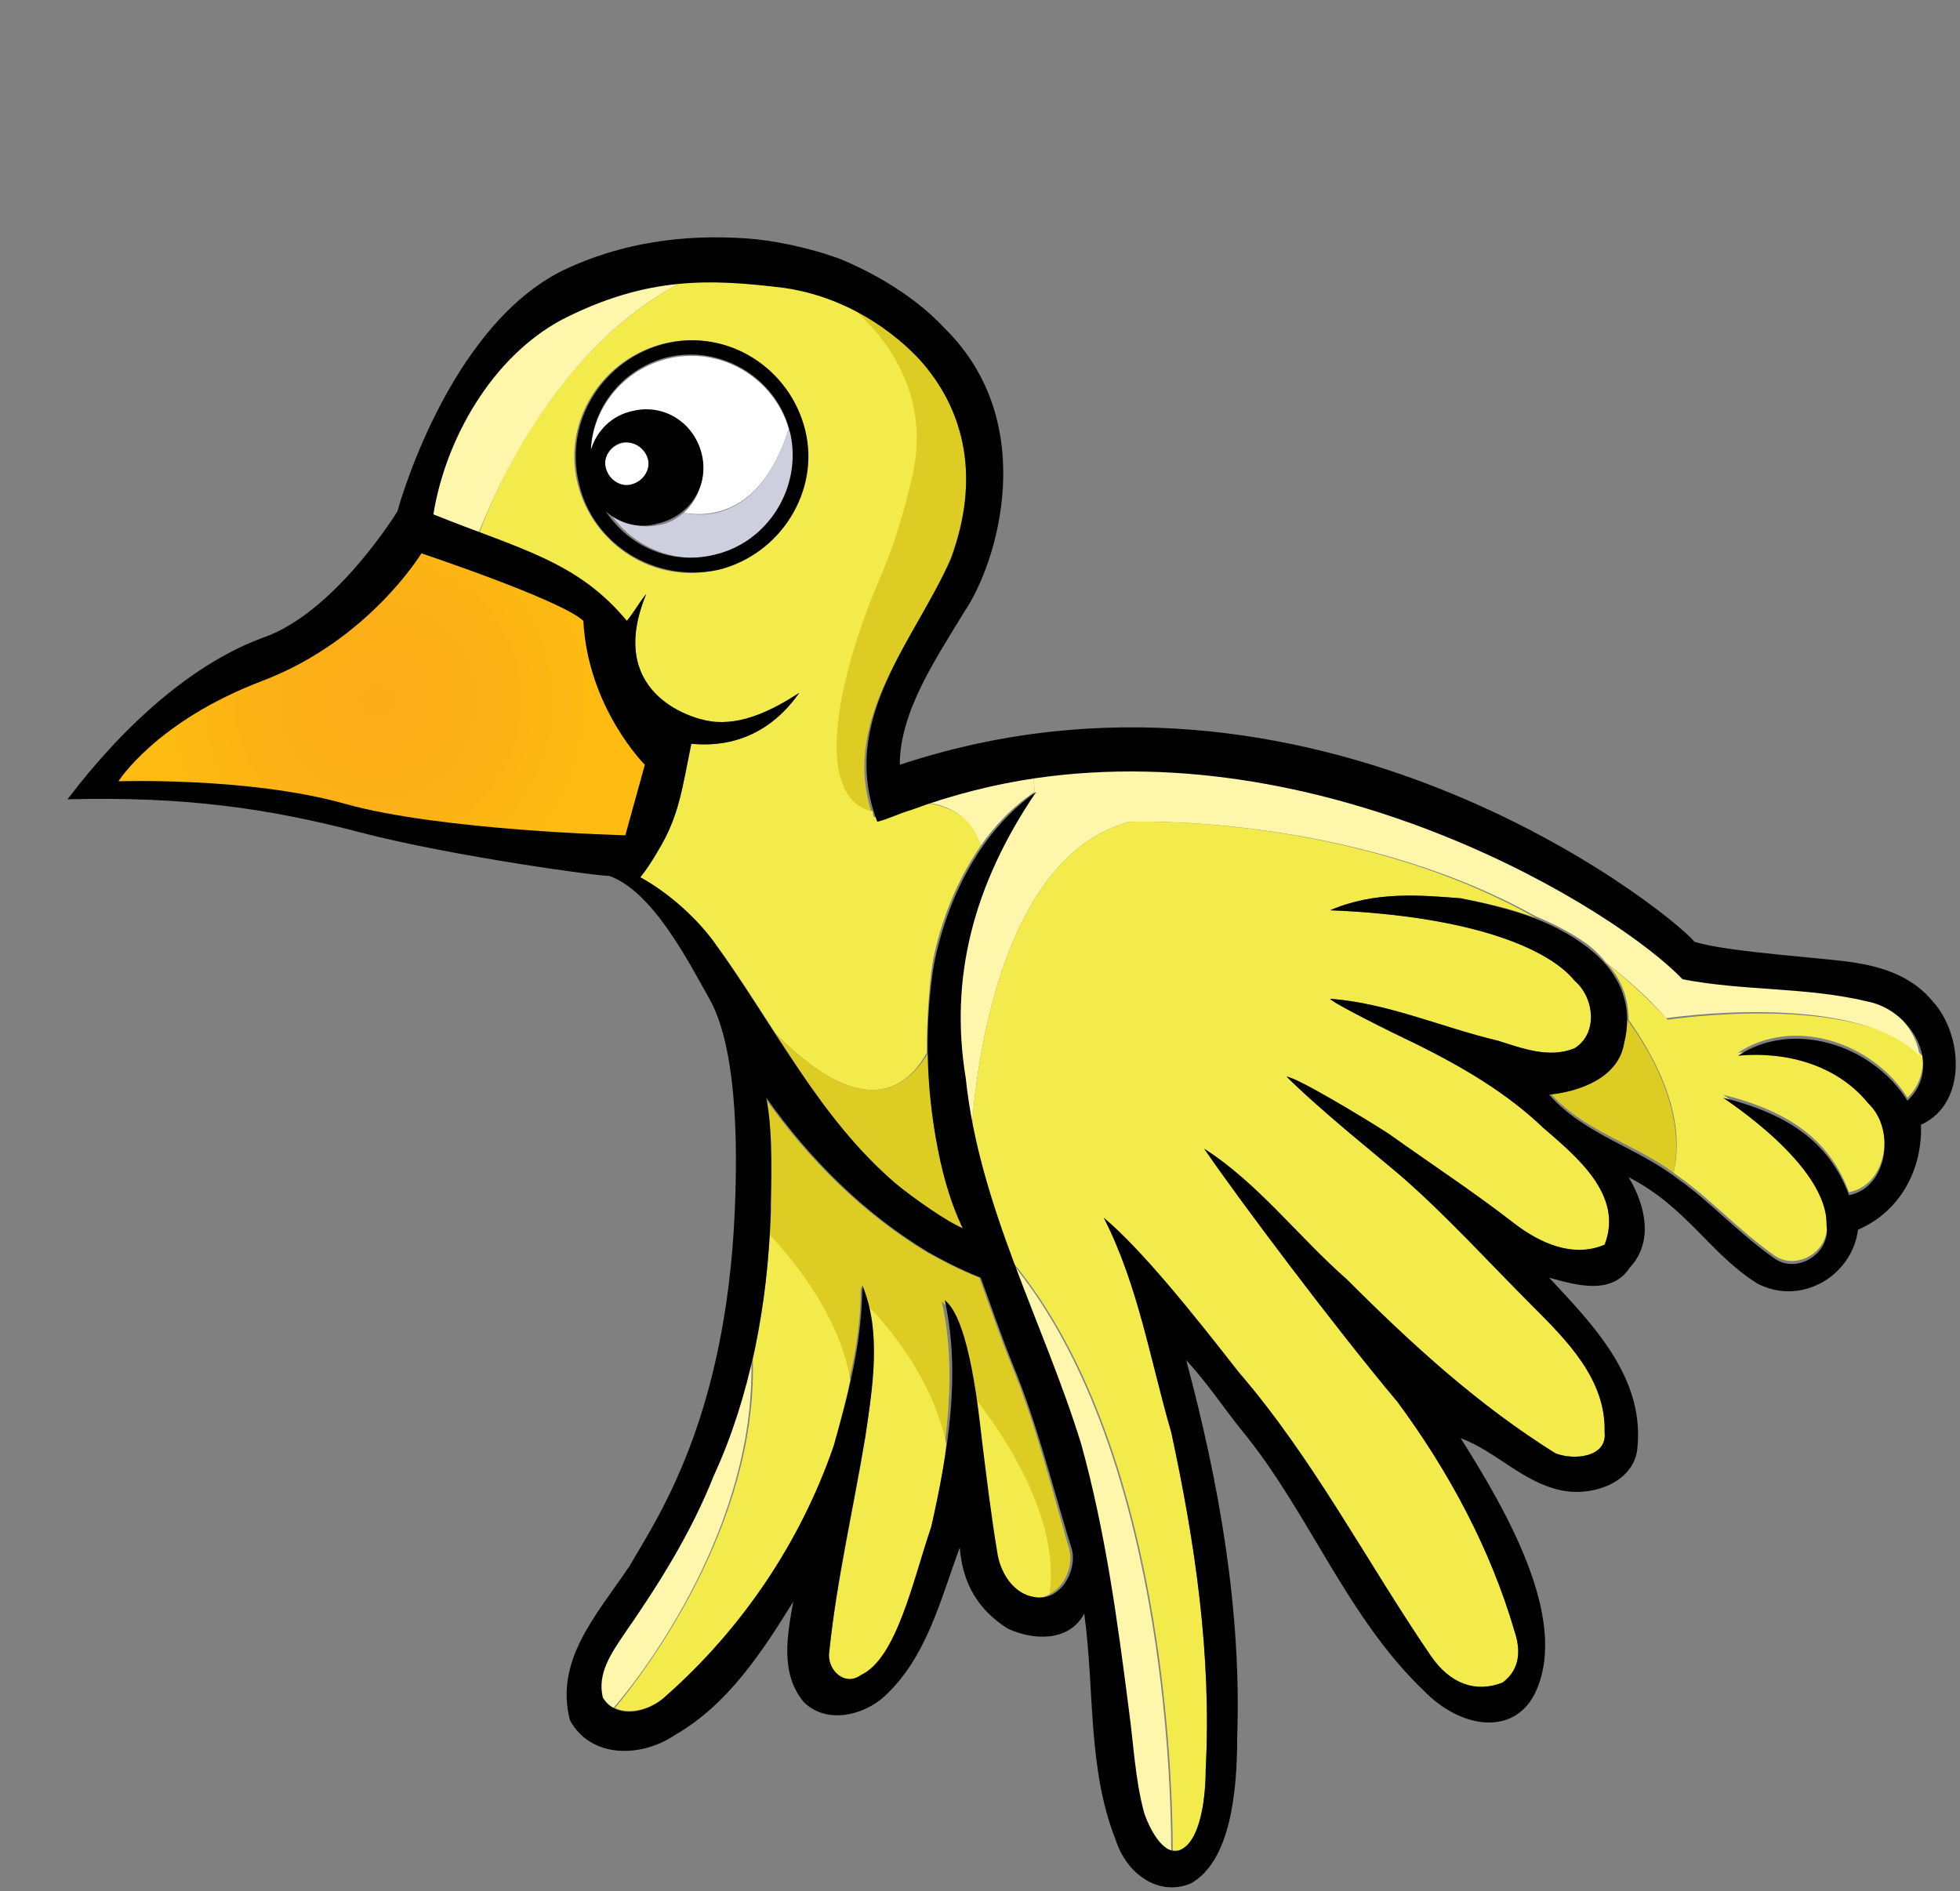 <?xml version="1.0" encoding="utf-8"?>
<!-- Generator: Adobe Illustrator 19.2.0, SVG Export Plug-In . SVG Version: 6.00 Build 0)  -->
<svg version="1.1" xmlns="http://www.w3.org/2000/svg" xmlns:xlink="http://www.w3.org/1999/xlink" x="0px" y="0px"
	 viewBox="0 0 130.7 126.1" style="enable-background:new 0 0 130.7 126.1;" xml:space="preserve">
<rect x="0" y="0" width="130.7" height="126.1" fill="#808080" stroke="none"/>
<style type="text/css">
	.st0{display:none;}
	.st1{display:inline;}
	.st2{fill:#FFFFFF;}
	.st3{fill:#010101;}
	.st4{fill:#DCCC23;}
	.st5{fill:#F3EB4B;}
	.st6{fill:#FDF6AB;}
	.st7{fill:#CDCFDE;}
	.st8{display:inline;fill:#010101;}
	.st9{display:inline;fill:url(#SVGID_1_);}
	.st10{display:inline;fill:url(#SVGID_2_);}
	.st11{fill:url(#SVGID_3_);}
	.st12{fill:url(#SVGID_4_);}
</style>
<g id="Layer_1" class="st0">
	<g class="st1">
		<path class="st2" d="M49.3,32.7c3.7,0,6.7,3,6.7,6.7c0,3.7-3,6.7-6.7,6.7c-2.9,0-5.4-1.9-6.3-4.5c0.7,1,1.8,1.7,3.2,1.7
			c2.1,0,3.8-1.7,3.8-3.8c0-2.1-1.7-3.8-3.8-3.8c-1.4,0-2.6,0.8-3.3,1.9C43.7,34.8,46.3,32.7,49.3,32.7z"/>
		<ellipse class="st2" cx="45" cy="39" rx="1.4" ry="1.4"/>
		<path class="st3" d="M42.9,37.6c-0.2,0.6-0.2,1.2-0.2,1.8c0,0.8,0.1,1.5,0.4,2.2c-0.4-0.6-0.7-1.3-0.7-2.1
			C42.4,38.8,42.5,38.2,42.9,37.6z"/>
		<path class="st4" d="M100.5,66.3c-1.9-0.5-3.8-0.9-5.7-1c0.2,1.5,0.4,3.2-1,4.2c-0.7,0.4-1.4,0.7-2.1,0.9
			C95.2,70.8,99.9,70.6,100.5,66.3z"/>
		<path class="st4" d="M88,70.5c-2.2-0.4-4.3-1.6-5.9-3.1c0.3,1.9,0.5,3.9-0.1,5.7c-0.7,2-1.9,3-3.2,3.1
			C80.9,76.9,85.8,77.7,88,70.5z"/>
		<path class="st4" d="M94.9,75.9c-17.5,21.6-34.1,6.7-34.1,6.7c-5.4-4-9.8-8.2-13-11.4C51.8,77.6,56.3,84,63,87.7
			c5.2,2.9,11.7,3.6,17.3,2.2c4-1,12-4.5,17-11.4c3.1-1.3,6.9,0,9.3,2.3c1.4,1.4,2.9,2.9,4.7,3.8C104.9,72,94.9,75.9,94.9,75.9z"/>
		<path class="st4" d="M59.7,51.8c-4.6,6.4-2.3,12.7-1.3,14.8c1.6,0.1,3.5-0.3,2.4-2.1C58.4,58,63.6,52.7,66,47.3
			c2.7-7.3-0.2-12.9-5.3-16.1C68.4,40.7,59.7,51.8,59.7,51.8z"/>
		<path class="st4" d="M64.9,31.1c0.3,0.2,0.5,0.5,0.8,0.7c6.4,6.3,3.5,15.7,1.3,18.9c-2.5,4-6.2,9.2-3.3,13.9
			c4.5-2.7,5.7-7.9,6.5-12.7c0.7-4.6,1.5-12.4,3.4-18c0.5-1.4,1-2.6,1.5-3.7C72.7,31.7,69.3,32.6,64.9,31.1z"/>
		<path class="st5" d="M84.1,16.3c-14.9,3.6-19.6,10.6-20.9,13.5c0.6,0.4,1.2,0.9,1.7,1.4c4.4,1.5,7.8,0.5,10.3-0.9
			c2.2-4.3,5.3-6.6,9.5-8.4c-2.4,0.3-4.9,1.4-7.2,1.5c1.3-1.8,4.2-2.2,6.3-3c5.5-1.1,19.5-8.2,23.2-15.9c0.4-0.8,0.2-2.1-0.9-2.1
			c-0.6-0.1-1.3,0.1-2,0.5C96.6,14.1,84.1,16.3,84.1,16.3z"/>
		<path class="st6" d="M63.2,29.8c1.3-2.9,6-9.9,20.9-13.5c0,0,12.5-2.2,19.9-13.3c-1.3,0.6-2.7,1.6-3.8,2.3
			c-2.8,1.8-5.7,4.2-10.7,6.2c-7.4,2.8-15.1,4.7-22.1,8.4c-3.3,1.6-6.4,4.4-6.8,8.1C60.6,28.1,61.8,28.8,63.2,29.8z"/>
		<path class="st5" d="M120,70.8c-4.3,1.4-11.4-1.5-15-3.2c-1.5-0.5-3-0.9-4.5-1.3c-0.6,4.3-5.3,4.5-8.8,4.1
			c-1.2,0.3-2.5,0.3-3.8,0.1c-2.1,7.3-7.1,6.5-9.2,5.8c-0.8,0.1-1.6-0.1-2.5-0.5C73.9,73.6,73.3,70,73,67c1.2,3.3,1.6,4.6,3.2,6.3
			c1.1,0.8,3,0.7,3.5-0.7c1.6-4.2-0.4-9.6-1.5-12.5c0.7-0.8,2.7,3.2,3.5,4.1c2.4,2.9,5.9,4.9,9.7,4.3c2-0.4,1.5-2.8,0.1-3.6
			c-4.2-2.4-7.6-6.5-9-11.1c2.6,2.4,7.9,4.3,9.8,4.8c2.4,0.6,4.9,1,7.3,1c2.1,0.1,5-0.6,5-3.1c0-1.6-1.6-2.8-3.2-2.8
			c-3.4-0.2-6.3-0.9-9.5-2.1c-1.6-0.6-5.8-3-6.2-4c5.9,1.2,11.6,2.2,18,1.1c10.1-2,9.4-4.7,8.1-5.2c-4.1-0.9-7.4-0.4-11.2-0.8
			c-3.8-0.3-9.5-1.3-11.5-2.6c8.7,0.3,17.5-1.8,25-6.4c2.1-1.3,4.4-2.9,5.1-5.4c0.6-2.4-2.6-0.5-4.6,0c-8.2,2.3-21.1,4.6-25.2,2.3
			c2.3,0.2,10.6-3.2,12.5-4.1c4.8-2.1,9.5-4.6,13.5-8c1.9-1.7,4.2-3.5,5.7-5.7c1.9-2.4,1.9-3.6,0.9-3.8
			c-3.1,7.6-31.8,16.8-31.8,16.8c-9.3,2.5-11.6,11.6-11.6,11.6c-1.6,5.3-2,10.2-3,13.7c-2.6,9.4-6.1,12.3-8,13.2
			c-2.7,3-6.8,4.5-10.5,3c-0.1-0.2-0.1-0.5-0.2-0.7c0.3,0.1,0.8,0.2,1.2,0.2c-1-2-3.3-8.4,1.3-14.8c0,0,8.7-11.2,1-20.6
			c-0.9-0.5-1.8-1-2.7-1.4c-2.5-0.9-4.9-1.6-7.5-1.9C41.2,29.1,34,41.7,32.8,43.8c3.6,2.9,6.7,1.1,10,5.3c0.6-0.4,1.1-1,1.6-1.4
			c-4.1,5.7,0.8,8.7,2.3,9.2c2,0.8,4.2,0.2,6.1-0.6c-3.3,3-6.6,2-7.7,1.7c-1.2,2.7-1.9,4.1-3.8,6.1c2.3,1.1,3.4,2.2,4.6,3.9
			c0.6,1.1,1.3,2.1,1.9,3.2c3.1,3.2,7.6,7.4,13,11.4c0,0,16.6,14.9,34.1-6.7c0,0,10-3.9,16.5,8.7c1.2,0.6,2.4,0.9,3.8,0.8
			c1.8-0.4,3.3-1.8,4.4-3.3c-4,1.3-8.8-1.6-10.1-5.4c2.3,1.5,4.3,3.9,7.3,3.7c2.5,0.4,4.8-1.5,5.1-3.9c-3.9,0.7-8.7-0.2-11.1-3.6
			c3.9,2.3,9.8,3.7,13.2-0.1c0.7-0.9,0.9-1.8,0.6-2.4C123.3,69.6,120,70.8,120,70.8z M49.3,47.1c-4.2,0-7.7-3.4-7.7-7.7
			c0-4.2,3.4-7.7,7.7-7.7c4.2,0,7.7,3.4,7.7,7.7C57,43.6,53.6,47.1,49.3,47.1z"/>
		<path class="st6" d="M75.9,50.9c1-3.5,1.3-8.4,3-13.7c0,0,2.3-9,11.6-11.6c0,0,28.7-9.2,31.8-16.8c-0.9-0.2-2.5,0.4-4.2,1.6
			c-9,4.6-18.3,7.8-27.5,11.1c-5.5,1.5-10.8,5-13.4,10.2c-5.2,9.7-2.4,21.8-8.3,31.2c-0.3,0.4-0.6,0.8-0.9,1.2
			C69.8,63.2,73.2,60.3,75.9,50.9z"/>
		<path class="st6" d="M119.7,69.7c-5,0.9-9.8-0.6-14.6-2c3.6,1.7,10.7,4.6,15,3.2c0,0,3.3-1.2,4.6-0.5
			C124.1,69.1,122.1,68.7,119.7,69.7z"/>
		<path class="st6" d="M50.5,27.9c-2.2-0.2-4.5-0.1-7.3,0.7C38,30.1,31.3,38.7,29.3,43.3c0.9,0.6,2,1,2.8,1.6
			C33.4,42.8,41.2,29.1,50.5,27.9z"/>
		<g id="XMLID_2_">
			<g>
				<path class="st7" d="M55.5,36.9c0-0.5,0-1-0.1-1.5c0.7,1.1,1.2,2.5,1.2,3.9c0,4-3.2,7.2-7.1,7.2c-3.4,0-6.3-2.5-6.9-5.7
					c1.3,2,3.4,3.2,5.9,3.2C52.4,44.1,55.5,40.9,55.5,36.9z"/>
			</g>
		</g>
		<path class="st3" d="M126.7,68.1c1.8,2.1,0.2,4.7-1.3,6.4c-0.4,5.6-3.7,6.2-5.1,9.6c-1.3,2.3-3.7,3.5-6.2,3.6
			c-7.4-0.2-8.4-8.9-14.7-8.1C83,99.7,66.2,92.4,61.2,89.5c-6.4-3.9-11.2-10.1-14.6-16.7c-1.4-2.7-6.3-6.6-6.3-6.6
			s-13.9-3.3-21.6-5.4S5.2,59.6,5.2,59.6s2-6.4,12.3-9.9c10.3-3.5,9.5-9,13.1-14.4s4.8-7.8,13.3-9.7c4.6-1,9.3-0.5,13.9,1.3
			c1.9-10.3,20.4-13.5,25.2-15.4C88.8,9.7,93.4,7.6,99.3,3c2.9-1.9,5.9-4,8.8-2.6c1.8,1.1,1.5,3.7,0.7,5.5c-2.7,6-8.9,9.1-14.3,12.3
			c8.6-3,16.5-6.7,24.6-11c1.2-0.5,3.1-1.2,4.5-0.5c2,0.7,2.1,3.3,1.3,5c-4.7,7.7-12.5,13-20.8,16.4c5-0.8,8.8-1.2,14.7-3.3
			c2.9-0.9,3.2,2.9,1.6,6c-4.2,7.2-13.2,8.4-20.7,10.1c3.3,0.2,6.4,0,9.8-0.1c2.1-0.2,5.1,0.4,5.5,2.9c0.3,2.7-2.6,4-4.6,5
			c-3.5,1.6-6.9,2.3-10.5,2.5c1.8,0.6,3.3,0.9,5,1.7c2,1,3.1,4.1,1.4,6.3c-4.1,4.4-13,2.9-18.6-0.2c2,1.6,3.7,4.2,6.5,4.1
			c8.1,0.5,15.4,5.6,23.6,4.4C120.7,66.6,124.5,65.5,126.7,68.1z M124,72.7c2.1-2.7-0.7-4.6-4.4-3c-8.6,1.5-16.4-3.7-24.8-4.4
			c0.2,1.5,0.4,3.2-1,4.2c-3.7,2.5-8.8,0.8-11.8-2.1c0.3,1.9,0.5,3.9-0.1,5.7c-1.1,3.2-3.5,3.8-5.6,2.6C73.9,73.6,73.3,70,73,67
			c1.2,3.3,1.6,4.6,3.2,6.3c1.1,0.8,3,0.7,3.5-0.7c1.6-4.2-0.4-9.6-1.5-12.5c0.7-0.8,2.7,3.2,3.5,4.1c2.4,2.9,5.9,4.9,9.7,4.3
			c2-0.4,1.5-2.8,0.1-3.6c-4.2-2.4-7.6-6.5-9-11.1c2.6,2.4,7.9,4.3,9.8,4.8c2.4,0.6,4.9,1,7.3,1c2.1,0.1,5-0.6,5-3.1
			c0-1.6-1.6-2.8-3.2-2.8c-3.4-0.2-6.3-0.9-9.5-2.1c-1.6-0.6-5.8-3-6.2-4c5.9,1.2,11.6,2.2,18,1.1c10.1-2,9.4-4.7,8.1-5.2
			c-4.1-0.9-7.4-0.4-11.2-0.8c-3.8-0.3-9.5-1.3-11.5-2.6c8.7,0.3,17.5-1.8,25-6.4c2.1-1.3,4.4-2.9,5.1-5.4c0.6-2.4-2.6-0.5-4.6,0
			c-8.2,2.3-21.1,4.6-25.2,2.3c2.3,0.2,10.6-3.2,12.5-4.1c4.8-2.1,9.5-4.6,13.5-8c1.9-1.7,4.2-3.5,5.7-5.7c3.5-4.5,0.5-4.8-3.3-2.3
			c-9,4.6-18.3,7.8-27.5,11.1c-5.5,1.5-10.8,5-13.4,10.2c-5.2,9.7-2.4,21.8-8.3,31.2c-2.6,3.8-7.2,5.9-11.4,4.2
			c-0.1-0.2-0.1-0.5-0.2-0.7c1.4,0.4,5,0.4,3.7-1.9C58.4,58,63.6,52.7,66,47.3c3.2-8.5-1.4-14.7-8.1-17.5c-4.7-1.6-8.7-2.8-14.8-1.2
			c-5.2,1.5-10.9,9.2-12.8,13.9c5,3.5,10.1,2,12.4,6.6c0.6-0.4,1.1-1,1.6-1.4c-4.1,5.7,0.8,8.7,2.3,9.2c2,0.8,4.2,0.2,6.1-0.6
			c-3.3,3-6.6,2-7.7,1.7c-1.2,2.7-1.9,4.1-3.8,6.1c2.3,1.1,3.4,2.2,4.6,3.9c4.4,7.5,9.3,15.4,17.1,19.7c5.2,2.9,11.7,3.6,17.3,2.2
			c4-1,12-4.5,17-11.4c3.1-1.3,6.9,0,9.3,2.3c2.2,2.4,5,4.9,8.5,4.6c1.8-0.4,3.3-1.8,4.4-3.3c-4,1.3-8.8-1.6-10.1-5.4
			c2.3,1.5,4.3,3.9,7.3,3.7c2.5,0.4,4.8-1.5,5.1-3.9c-3.9,0.7-8.7-0.2-11.1-3.6C114.8,75.1,120.6,76.6,124,72.7z M106.9,4.6
			c0.4-0.8,0.2-2.1-0.9-2.1c-1.7-0.2-4.1,1.6-5.8,2.8c-2.8,1.8-5.7,4.2-10.7,6.2c-7.4,2.8-15.1,4.7-22.1,8.4
			c-3.3,1.6-6.4,4.4-6.8,8.1c0,0.2,3.1,1.8,5.1,3.9c6.4,6.3,3.5,15.7,1.3,18.9c-2.5,4-6.2,9.2-3.3,13.9c4.5-2.7,5.7-7.9,6.5-12.7
			c0.7-4.6,1.5-12.4,3.4-18c2.2-6.8,5.7-9.8,11-12.1c-2.4,0.3-4.9,1.4-7.2,1.5c1.3-1.8,4.2-2.2,6.3-3
			C89.2,19.3,103.2,12.2,106.9,4.6z"/>
		<path class="st3" d="M46.2,35.7c2.1,0,3.8,1.7,3.8,3.8c0,2.1-1.7,3.8-3.8,3.8c-1.3,0-2.5-0.7-3.2-1.7c-0.3-0.7-0.4-1.5-0.4-2.2
			c0-0.6,0.1-1.2,0.2-1.8C43.5,36.5,44.8,35.7,46.2,35.7z M46.5,39c0-0.8-0.6-1.4-1.4-1.4c-0.8,0-1.4,0.6-1.4,1.4
			c0,0.8,0.7,1.4,1.4,1.4C45.8,40.4,46.5,39.8,46.5,39z"/>
		<path class="st3" d="M49.3,31.7c4.2,0,7.7,3.4,7.7,7.7c0,4.2-3.4,7.7-7.7,7.7c-4.2,0-7.7-3.4-7.7-7.7
			C41.7,35.2,45.1,31.7,49.3,31.7z M56,39.4c0-3.7-3-6.7-6.7-6.7c-3.1,0-5.7,2.1-6.5,4.9c-0.3,0.6-0.5,1.2-0.5,1.9
			c0,0.8,0.2,1.5,0.7,2.1c0.9,2.6,3.4,4.5,6.3,4.5C53,46.1,56,43.1,56,39.4z"/>
	</g>
	<path class="st8" d="M23.5,19.6"/>
	<radialGradient id="SVGID_1_" cx="26.029" cy="53.655" r="14.082" gradientUnits="userSpaceOnUse">
		<stop  offset="0" style="stop-color:#FBAD18"/>
		<stop  offset="0.444" style="stop-color:#FCB017"/>
		<stop  offset="0.952" style="stop-color:#FDBA12"/>
		<stop  offset="1" style="stop-color:#FEBC12"/>
	</radialGradient>
	<path class="st9" d="M8.5,57.6c0,0,2.7-3.9,9.9-6.3c7.2-2.4,11-7,11-7s9.1,2.5,10.6,3.9c0.1,5.8,3.7,9.7,3.7,9.7L39.9,63
		c0,0-10.1-1.2-16.4-3.3S8.5,57.6,8.5,57.6z"/>
</g>
<g id="Layer_3" class="st0">
	<g class="st1">
		<ellipse transform="matrix(0.986 -0.167 0.167 0.986 -5.086 7.579)" class="st2" cx="42.6" cy="34.1" rx="1.5" ry="1.5"/>
		<path class="st5" d="M118.6,71.2c0,0.4-0.1,0.7-0.1,1.1c0,0.2,0.1,0.4,0.2,0.5c1.5,1.1,3.9,0.9,5.1-0.3c0.2-0.2,0.2-0.5,0-0.7
			c-0.8-0.9-3.1-1.1-4.6-1.1C118.9,70.6,118.6,70.9,118.6,71.2z"/>
		<path class="st6" d="M124.3,69.7c-1.4-1.2-3.9-0.2-5.7-1c0,0.6,0,1.2,0,1.9c1.7,0,5.1,0.1,5.4,1.5
			C124.5,71.5,124.6,70.7,124.3,69.7z"/>
		<path class="st7" d="M53.3,31.7c-1.5,6.6-5.5,6.9-8,6.3c-0.3,0.1-0.6,0.2-0.8,0.2c-1.3,0.2-2.5-0.2-3.4-1.1c1.4,2.4,4.1,3.8,7,3.3
			c3.7-0.6,6.1-4.1,5.5-7.8C53.5,32.3,53.4,32,53.3,31.7z"/>
		<path class="st2" d="M53.3,31.7c-1-3.1-4.2-5-7.5-4.5c-3,0.5-5.3,3-5.6,5.9c0.5-1.2,1.6-2.2,2.9-2.4c2.1-0.4,4.1,1.1,4.4,3.1
			c0.3,1.8-0.7,3.5-2.3,4.2C47.8,38.5,51.8,38.2,53.3,31.7z"/>
		<path class="st6" d="M123.1,43c-0.5-0.3-1.1-0.6-1.7-0.9c-9.6-4.5-19.1-4.6-28.6-2c-6.3,1.4-13,4.3-17.7,8.8
			c2.8-1,5.8-1.3,8.9-1.1C89.6,44.6,106.4,36.7,123.1,43z"/>
		<path class="st5" d="M123.1,43c-16.7-6.4-33.5,1.6-39.1,4.8c7.9,0.5,15.7,4.2,18,6.5c5.1,3.7,7.8,9.7,10.2,15.4
			c0.5,1.5,2.8,4.8,4,2.4c0.8-3.8-0.9-7.4-2.8-11.2c-2-3.9-4.8-7.4-8-10.3c-2.5-2.3-8.7-6.8-8.9-7.1c6.3,1.2,11.9,4.2,16.8,8.6
			c1.9,1.7,3.3,3.1,5.1,5.4c1.3,1.6,3.2,5.2,4.6,4.8c2.1-0.8,0.8-3.8,0.3-5.3c-1.2-2.7-3.1-5.1-5-7.4c-1.3-1.6-4.2-4.1-8-6.3
			c6.6,0,10.1,3.6,15,5.7c1,0.5,3.1,0.9,3.1-0.7C128.5,46.7,126,44.7,123.1,43z"/>
		<path class="st4" d="M64.7,46.3c-1,2.9-1.6,5.9-0.4,8.6c1.8-1.1,3.2-2.2,3.6-2.6c2.1-1.7,4.9-4,7-5.8c0.1-0.1,0.2-0.1,0.3-0.2
			C69.5,48.1,66.2,47,64.7,46.3z"/>
		<path class="st5" d="M65.5,44.2c-0.3,0.7-0.5,1.4-0.8,2.1c1.5,0.8,4.8,1.8,10.4,0c2.8-2.4,6.2-4.2,9.8-5.7
			C78.4,39,68.4,42.9,65.5,44.2z"/>
		<path class="st6" d="M84.9,40.6c1.9-0.8,4-1.5,6-2c-7.3-3-17.1-1-23.9,1.8c-0.2,0.7-0.4,1.3-0.6,1.8c-0.3,0.6-0.5,1.3-0.8,2
			C68.4,42.9,78.4,39,84.9,40.6z"/>
		<path class="st4" d="M92.7,67.3c-1.8-0.7-3.3-2.1-4.6-3.6c0.3,1.9,0.2,3.9-1.6,4.8c-1,0.6-2.4,0.8-3.9,0.5
			C84.8,70.7,89,72.5,92.7,67.3z"/>
		<path class="st4" d="M112.6,74.2c-2.2-2.4-3.2-5.6-4.6-8.5c-1.4,0.4-2.7,0.4-4,0.1C105.1,67.8,108.4,73,112.6,74.2z"/>
		<path class="st4" d="M101.5,70.5c-9.6,10.1-21.8,11.3-21.8,11.3c-12,1.1-21.8-7.5-26-11.8c3.7,5.8,9.3,14.7,21.4,15.6
			c6.8,0.3,14.1-0.7,25.7-10.9c1.7-1.3,2.8-0.4,3.9,0.4c2.7,1.9,4.3,4.8,6.6,7.1C109.8,75.1,101.5,70.5,101.5,70.5z"/>
		<path class="st6" d="M47.4,22.2c-2.1,0.2-4.3,0.8-6.7,1.9c-4.9,2.4-10.7,9.3-11.8,14.3c1.4,0.7,4.3,1.2,5.5,1.9
			C35.1,37.9,39.3,25,47.4,22.2z"/>
		<path class="st4" d="M103,65.4c-1.7-0.6-3.2-1.7-4.3-2.9c0.6,2.3-1,5.1-3.5,5.2C97.1,68.5,100.2,68.8,103,65.4z"/>
		<path class="st4" d="M59.4,43.6c-3.3,7.9-1.1,11.9,0,13.3c1-0.2,1.9-0.6,2.7-1c-2.6-5.8,1.3-11.6,2.7-17.1
			c1.6-8.1-2.8-13.3-8.9-15.4C66.2,29.8,59.4,43.6,59.4,43.6z"/>
		<g>
			<path class="st4" d="M103.3,58.5c-2-2.3-4.7-4.1-7.5-5.5c-2.5-1.2-7.5-3.3-14.3-3.1c-3.1,0-6.2,0.7-9.1,1.8
				c-2.9,1.9-5.7,4.4-9,5.6C67.3,56,87.5,50.3,103.3,58.5z"/>
			<path class="st5" d="M122.9,75.2c-1.7,0.3-3.6,0.4-4.9-0.9c-1.2,1.2-3.3,1.7-4.7,0.5c-0.3-0.2-0.5-0.5-0.7-0.7
				c-4.2-1.2-7.5-6.4-8.6-8.5c-0.3-0.1-0.6-0.2-0.9-0.3c-2.8,3.4-5.9,3.1-7.8,2.3c0,0,0,0,0,0c-0.9,0-1.7-0.1-2.5-0.4
				c-3.6,5.2-7.9,3.3-10,1.7c-2.6-0.5-5.4-3-5.9-9.5c2,4.2,3.7,6.5,6.1,7.3c1.2,0.4,2.8,0,3.2-1.3c0.7-2.8-0.1-5.3-1.2-8.1
				c3.3,2.8,4.7,5.8,7.9,7.2c1.9,0.7,4.1-0.3,3.7-3.1c-0.3-2.1-1.2-3.1-1.6-5.1c2.7,3,6.3,7.1,11.2,6.7c-0.6-1.7-1.5-3.3-2.7-4.6
				c-15.7-8.2-36-2.5-39.9-1.2c-0.2,0.1-0.5,0.2-0.7,0.2c-1.9,0.6-4.1,0.5-5.6-0.2c0.8,0,1.6-0.2,2.3-0.4c-1.1-1.4-3.4-5.4,0-13.3
				c0,0,6.9-13.8-3.4-20.2c-0.7-0.2-1.3-0.4-2-0.6c-2.6-0.7-5.3-1-8.2-0.7c-8.1,2.9-12.3,15.7-13,18c3.5,2.1,7,1.2,9.4,4.3
				c0.5-0.5,0.9-1.2,1.4-1.7c-3.1,6.4,2.3,8.5,3.8,8.8c2.1,0.5,4.2-0.5,6-1.6c-2.8,3.6-6.2,3.1-7.4,2.9c-0.8,2.9-1.2,4.4-2.7,6.6
				c3.8,0.9,6.4,4.6,8.5,7.4c0.6,0.8,1.3,1.9,2,3.1c4.2,4.4,14,12.9,26,11.8c0,0,12.2-1.2,21.8-11.3c0,0,8.3,4.6,9.9,11.7
				c0.6,0.6,1.2,1.1,1.9,1.6c2,1.3,5.8,1.3,6.2-1.6c-3.6-1.3-7.4-3.7-8.4-7.6c3,3.5,5.6,4.2,8.7,5C122.1,80,123.4,77.3,122.9,75.2z
				 M48.2,41.4c-4.2,0.7-8.2-2.1-8.9-6.3c-0.7-4.2,2.1-8.2,6.3-8.9c4.2-0.7,8.2,2.1,8.9,6.3C55.3,36.7,52.4,40.7,48.2,41.4z"/>
		</g>
		<path d="M42.4,32.7c-0.8,0.1-1.3,0.9-1.2,1.7c0.1,0.8,0.9,1.3,1.7,1.2c0.8-0.1,1.3-0.9,1.2-1.7C43.9,33.1,43.2,32.5,42.4,32.7z
			 M48.1,40.5c3.7-0.6,6.1-4.1,5.5-7.8c-0.6-3.7-4.1-6.1-7.8-5.5c-3,0.5-5.3,3-5.6,5.9c0.5-1.2,1.6-2.2,2.9-2.4
			c2.1-0.4,4.1,1.1,4.4,3.1c0.4,2.1-1.1,4.1-3.1,4.4c-1.3,0.2-2.5-0.2-3.4-1.1C42.4,39.5,45.2,41,48.1,40.5z M48.2,41.4
			c-4.2,0.7-8.2-2.1-8.9-6.3c-0.7-4.2,2.1-8.2,6.3-8.9c4.2-0.7,8.2,2.1,8.9,6.3C55.3,36.7,52.4,40.7,48.2,41.4z"/>
		<path d="M29.8,37.3c5.5,2.6,9.1,3.1,12.3,7.2c0.5-0.5,0.9-1.2,1.4-1.7c-3.1,6.4,2.3,8.5,3.8,8.8c2.1,0.5,4.2-0.5,6-1.6
			c-2.8,3.6-6.2,3.1-7.4,2.9c-0.8,2.9-1.2,4.4-2.7,6.6c3.8,0.9,6.4,4.6,8.5,7.4c3.7,4.9,8.8,17.5,23.5,18.7
			c6.8,0.3,14.1-0.7,25.7-10.9c1.7-1.3,2.8-0.4,3.9,0.4c3.4,2.3,5,6.4,8.4,8.6c2,1.3,5.8,1.3,6.2-1.6c-3.6-1.3-7.4-3.7-8.4-7.6
			c3,3.5,5.6,4.2,8.7,5c2.5,0.5,3.7-2.2,3.3-4.3c-1.7,0.3-3.6,0.4-4.9-0.9c-1.2,1.2-3.3,1.7-4.7,0.5c-2.7-2.4-3.8-6-5.3-9.3
			c-3.6,1.1-7.1-0.8-9.3-3.1c0.6,2.3-1,5.1-3.5,5.2c-2.9,0.1-5.3-1.9-7.1-4c0.3,1.9,0.2,3.9-1.6,4.8c-2.8,1.6-9,1.1-9.7-9
			c2,4.2,3.7,6.5,6.1,7.3c1.2,0.4,2.8,0,3.2-1.3c0.7-2.8-0.1-5.3-1.2-8.1c3.3,2.8,4.7,5.8,7.9,7.2c1.9,0.7,4.1-0.3,3.7-3.1
			c-0.3-2.1-1.2-3.1-1.6-5.1c2.7,3,6.3,7.1,11.2,6.7c-1.7-4.8-5.8-8-10.1-10.1c-2.5-1.2-7.5-3.3-14.3-3.1c-3.1,0-6.2,0.7-9.1,1.8
			c-3.1,2-6,4.7-9.7,5.8c-1.9,0.6-4.1,0.5-5.6-0.2c1.8-0.1,3.5-0.6,5-1.3c-2.6-5.8,1.3-11.6,2.7-17.1c1.7-9-3.8-14.4-10.9-16
			c-4.5-1.1-7.4-1.3-13.2,1.3C35.8,26.5,30.9,32.4,29.8,37.3z M130.6,48.1c0.5,2.8-1,4.1-2.8,3.9c-3.9-0.6-6.4-3.6-9.9-5.1
			c3.2,3.1,6.8,6.3,8.3,10.6c0.5,2.2,0.6,4.7-1.4,6.3c-1.2,1.3-3.5,0.3-4.5-0.9c-3.5-4.3-7-10.4-15.9-15.2c3,2.1,5.4,4.2,7.6,7
			c3.2,4.3,5.2,7.5,6.4,12.1c2.5,0.8,7-0.6,8.4,1.7c0.9,2-0.3,4.4-1.5,5.7c0.4,2.9-0.3,6.5-3.5,7.4c-0.2,3-3.4,5.9-6.6,5.1
			c-3.1-0.4-5.2-2.6-7.3-5c-1-1.2-4.3-4.9-5-5c-10,8.1-17.6,11.6-25.9,11.6c-7.5-0.3-14.3-2.8-19.3-9c-3.1-3.9-5.4-7.3-8.1-11.2
			c-1.7-2.3-3.7-4.9-6.4-6.1c-0.2,0-0.3-0.1-0.5-0.1c-9.8-2-13.8-2.3-19.6-4.3c-5.7-2-18.5-2-18.5-2s1.6-6.8,9.2-9.4
			s11.8-8.1,15.2-13.6s6.6-9.6,10.3-11.2c3.8-1.6,7.8-2.6,12-1.9c4.1,0.6,7.1,1.7,10.6,4.1c5.3,3.7,6.1,9.9,5.5,14.4
			c5.8-2.6,12.1-3.5,18.2-3c2.2,0.2,6.1,1,9.3,2.4c0.5,0.2,1.2,0.2,1.8,0.1c8-1.7,15.8-1,24,2.1C124.6,41.5,129.3,43.6,130.6,48.1z
			 M125.4,49c1,0.5,3.1,0.9,3.1-0.7c0-1.9-3.5-4.4-7-6.2c-9.6-4.5-19.1-4.6-28.6-2c-6.2,1.9-12.3,4.3-17.7,8.8
			c10.1-3.6,23.6,2.3,26.9,5.4c5.1,3.7,7.8,9.7,10.2,15.4c0.5,1.5,2.8,4.8,4,2.4c0.8-3.8-0.9-7.4-2.8-11.2c-2-3.9-4.8-7.4-8-10.3
			c-2.5-2.3-8.7-6.8-8.9-7.1c6.3,1.2,11.9,4.2,16.8,8.6c1.9,1.7,3.3,3.1,5.1,5.4c1.3,1.6,3.2,5.2,4.6,4.8c2.1-0.8,0.8-3.8,0.3-5.3
			c-1.2-2.7-3.1-5.1-5-7.4c-1.3-1.6-4.2-4.1-8-6.3C117,43.3,120.5,46.9,125.4,49z M118.5,72.5c2.1,2,7,0.6,5.9-2.8
			c-1.4-1.2-3.9-0.2-5.7-1C118.7,70,118.6,71.3,118.5,72.5z M74.9,46.5c4.4-3.8,10.2-6.2,16-7.9c-7.3-3-17.1-1-23.9,1.8
			c-0.2,0.7-0.4,1.3-0.6,1.8c-1.6,3.8-3.9,8.7-2,12.7c1.8-1.1,3.2-2.2,3.6-2.6C70,50.5,72.8,48.2,74.9,46.5z"/>
	</g>
	<radialGradient id="SVGID_2_" cx="25.047" cy="48.815" r="14.189" gradientUnits="userSpaceOnUse">
		<stop  offset="0" style="stop-color:#FBAD18"/>
		<stop  offset="0.444" style="stop-color:#FCB017"/>
		<stop  offset="0.952" style="stop-color:#FDBA12"/>
		<stop  offset="1" style="stop-color:#FEBC12"/>
	</radialGradient>
	<path class="st10" d="M7.5,53.5c0,0,2.7-3.9,9.9-6.3c7.2-2.4,10.9-8.1,10.9-8.1s9.2,3.5,10.6,5c0.1,5.8,3.7,9.7,3.7,9.7l-1.5,4.7
		c0,0-12.2-0.8-18.6-2.9C16.2,53.5,7.5,53.5,7.5,53.5z"/>
</g>
<g id="Layer_5">
	<g>
		<path class="st5" d="M111.2,68c-1.3-1.4-2.6-2.6-4-3.7c1,1.1,1.4,2.4,1.4,3.7c1.2,1.7,4,6,3,10.2c0.1,0.1,0.3,0.2,0.4,0.3
			c2,1.4,3.9,3.5,6.3,5.2c1.5,1.1,3.8-0.3,3.5-2.2c0.1-4-6.8-8.4-6.9-8.5c4.4,1.1,7.1,3,8.4,6.5c2.6-0.5,3.1-4.4,1.3-6.1
			c-2.1-2.6-5.5-3.5-8.7-3.2c3.6-2.4,8.9-0.8,11.3,3c0.8-0.8,1.1-1.8,1-2.8C123.7,66.1,111.2,68,111.2,68z"/>
		<path class="st4" d="M108.5,68c0,0.5-0.1,0.9-0.2,1.4c-0.4,2.3-3,3.2-5,3.4c2.2,2.6,5.6,3.4,8.3,5.4C112.5,74,109.8,69.7,108.5,68
			z"/>
		<ellipse transform="matrix(0.975 -0.224 0.224 0.975 -5.876 10.155)" class="st2" cx="41.8" cy="31" rx="1.5" ry="1.5"/>
		
			<radialGradient id="SVGID_3_" cx="49.313" cy="73.869" r="4.18" gradientTransform="matrix(1.129 0 0 1.144 -6.942 -41.879)" gradientUnits="userSpaceOnUse">
			<stop  offset="0" style="stop-color:#FBAD18"/>
			<stop  offset="0.146" style="stop-color:#F6AD1B"/>
			<stop  offset="0.315" style="stop-color:#EBB020"/>
			<stop  offset="0.493" style="stop-color:#DAB527"/>
			<stop  offset="0.679" style="stop-color:#C0B931"/>
			<stop  offset="0.869" style="stop-color:#9BBD3C"/>
			<stop  offset="1" style="stop-color:#78C143"/>
		</radialGradient>
		<ellipse class="st11" cx="48.7" cy="42.7" rx="5" ry="4.5"/>
		<path class="st4" d="M67.4,90.9c-0.8-2-1.4-3.8-2.1-5.7c-1.5-0.6-2.6-1.2-3.5-1.7c-4.3-2.6-7.9-6.2-10.8-10.3
			c0.5,2.5,0.3,6.1,0.3,7.7c0,0.5,0,1-0.1,1.5c1.2,1.3,4.7,5.1,5.4,9.7c0.5-2,0.8-4.1,0.8-6.3c0.2,0.4,0.3,0.8,0.4,1.3
			c0.5,0.5,4.2,4.4,5.2,9.2c0.4-3.2,0.5-6.4-0.2-9.5c1.1,0.8,1.7,3.9,2.1,6.4c1.7,2.2,5.6,7.7,5.1,13.1c1-0.5,1.6-1.9,1.3-3
			C70.1,99.2,69.1,95,67.4,90.9z"/>
		<path class="st5" d="M65,93.2c0.2,1.3,0.3,2.5,0.4,3.1c0.3,2.4,0.6,4.9,1,7.3c0.2,1.3,1.1,2.7,2.5,2.9c0.4,0.1,0.8,0,1.1-0.2
			C70.7,101,66.7,95.4,65,93.2z"/>
		<path class="st5" d="M57.7,95.9c-0.8,4.8-1.9,9.5-2.4,14.3c-0.2,1.2,1,2.4,2.1,1.6c2.4-1.1,3.5-6.4,4.7-9.9c0.4-1.8,0.8-3.7,1-5.6
			c-1-4.9-4.7-8.7-5.2-9.2C58.6,89.9,58.1,93,57.7,95.9z"/>
		<path class="st6" d="M72,96.3c1.6,5.8,2.4,11.6,3.2,17.9c0.3,2.2,0.4,4.5,1,6.7c0.2,0.8,1,2.4,1.9,2.5c0-4.5-0.5-27.1-10.8-39.4
			C68.9,88.1,70.7,92.2,72,96.3z"/>
		<path class="st6" d="M124.5,66.6c-4.1-1-8.3-0.7-12.4-1.5c-4.4-4.6-23.3-16.3-43.2-13.4l0.1,1.1c-4.2,6.2-5.8,12.4-4.7,19.1
			c0.1,1.1,0.3,2.3,0.5,3.4c0.3-4.4,2-18.2,10.5-20.5c0,0,14.7-0.6,27.1,6.3c1.2,0.5,2.4,1.1,3.5,1.9c0.5,0.4,0.9,0.8,1.2,1.2
			c1.4,1.1,2.8,2.3,4,3.7c0,0,12.5-1.9,16.9,2.5C127.8,68.7,126.3,67,124.5,66.6z"/>
		<path class="st5" d="M75.3,54.8c-8.5,2.3-10.2,16.1-10.5,20.5c0.6,3,1.5,5.9,2.6,8.7c10.3,12.3,10.8,34.9,10.8,39.4
			c0.1,0,0.3,0,0.4,0c1.5-0.5,1.8-3.7,1.8-5.4c0.4-7.6-0.7-15.1-2.3-22.5c-1.4-4.8-2.2-9.8-4.5-14.3c2.5,2.1,5.8,6.2,9,10.3
			c5,5.8,8.5,12.6,12.8,18.9c1.3,1.9,3,2.5,4.8,1.8c1.2-0.9,1.2-2.2,0.8-3.4c-1.6-5.5-4.4-10.7-7.8-15.3c-4.2-5-10.8-13.8-12.9-16.9
			c3.6,2.3,6.3,5.9,9.5,8.7c4.5,4.5,8.8,8.4,13.9,11.6c1.2,0.5,3.5,0.3,3.3-1.4c0.1-3.5-2.5-6.1-4.8-8.4c-2.9-2.9-5.7-6-8.8-8.7
			c-1.4-1.2-5.4-4.4-7.6-6.6c0.6,0,5.1,2.7,6.8,3.8c2.8,2,5.7,3.9,8.4,6c1.7,1.3,3.9,2.3,6,1.4c1.3-3.3-1.9-5.9-4.1-7.8
			c-2.4-2.3-5.3-4-8.3-5.5c-1.9-0.9-5.9-2.9-5.9-3.1c3.9,0.3,7.4,1.9,11.2,2.8c1.6,0.5,3.4,1.2,5.1,0.5c1.6-1,1.3-3.4,0-4.5
			c-1.6-2-6.5-4.3-16.3-4.7c3-1.3,6.1-1,8.7-0.8c1.7,0.3,3.3,0.7,5,1.3C90,54.2,75.3,54.8,75.3,54.8z"/>
		<path class="st6" d="M61.2,53.5c1.4,0,3.4,0.5,4.2,2.9c0.9-1.3,2.1-2.6,3.6-3.6l-0.1-1.1C66.3,52,63.8,52.6,61.2,53.5z"/>
		<path class="st5" d="M61.2,53.5c-0.2,0.1-0.4,0.1-0.6,0.2c-1,0.3-1.5,0.6-2.3,0.8c-0.1-0.1-0.1-0.3-0.1-0.4
			c-4.1-1.2-2.1-9.6,0.6-15.6c1.3-3,2-6.2,2-6.2c1.6-5.7-1.6-9.7-3.8-11.7c-1.3-0.7-2.8-1.2-4.6-1.5c-2.4-0.3-4.6-0.5-6.9-0.3
			c-9.2,4.8-13.3,15.7-14,18.1c3.8,1.9,7.7,1.4,10.3,4.5c0.5-0.6,0.8-1.2,1.3-1.8c-2.7,6.5,2.8,8.3,4.3,8.5c2.1,0.3,4.2-0.8,5.9-1.9
			c-2.6,3.7-6,3.5-7.2,3.4c-0.6,2.9-0.8,4.8-2.2,7.1c-0.4,0.7-0.8,1.3-1.2,1.8c2,1.1,3.8,2.8,4.9,4.3c1.5,2,2.8,4.1,4.1,6.1
			c6,6.1,8.9,3.5,10.1,1.3c0-1.8,0.1-3.6,0.3-5.4c0.1-0.9,0.8-4.8,3.3-8.4C64.7,54,62.6,53.6,61.2,53.5z M47.8,38
			c-4.2,1-8.3-1.7-9.3-5.8c-1-4.2,1.7-8.3,5.8-9.3c4.2-1,8.3,1.7,9.3,5.8C54.6,32.9,52,37,47.8,38z"/>
		<path class="st4" d="M51.7,68.9c2.4,3.7,4.7,7.2,8,10c1.2,1,3.5,2.6,4.5,3c-0.3-0.6-1-2.2-1.5-4.5c-0.5-2.4-0.8-4.8-0.8-7.2
			C60.6,72.4,57.7,75,51.7,68.9z"/>
		<path class="st6" d="M45.5,18.8c-2.5,0.2-5,0.9-7.9,2.4c-4.8,2.6-9.1,8.9-10,13.9c1.3,0.5,2.7,1.2,3.8,1.8
			C32.3,34.4,36.4,23.5,45.5,18.8z"/>
		<path class="st4" d="M60.7,32.3c0,0-0.7,3.2-2,6.2c-2.6,6-4.7,14.5-0.6,15.6c-2-6.3,3-11.5,5.3-16.9c2-5.4,0.9-9.8-1.8-13
			c-0.4-0.4-2-2.2-4.7-3.6C59.1,22.5,62.3,26.5,60.7,32.3z"/>
		<path class="st2" d="M52.6,28.6c-1-3.4-4.5-5.5-8-4.7c-3,0.7-5.1,3.3-5.2,6.2c0.4-1.3,1.4-2.3,2.8-2.6c2.1-0.5,4.1,0.8,4.6,2.9
			c0.3,1.4-0.2,2.9-1.2,3.8C47.5,34.5,50.8,34.2,52.6,28.6z"/>
		<path class="st7" d="M52.6,28.6c-1.8,5.6-5.1,6-7,5.6c-0.5,0.4-1,0.7-1.6,0.8c-1.3,0.3-2.5-0.1-3.4-0.9c1.5,2.3,4.3,3.6,7.2,2.9
			c3.6-0.8,5.9-4.5,5.1-8.1C52.6,28.8,52.6,28.7,52.6,28.6z"/>
		<g>
			<path class="st6" d="M50.1,90.7c-0.6,2.7-1.5,5.3-2.6,7.7c-1.5,3.8-3.7,7.3-6,10.6c-0.8,1.2-1.8,2.6-1.4,4.2
				c0.2,0.3,0.5,0.6,0.8,0.7C43,111.5,50.4,101.7,50.1,90.7z"/>
			<path class="st5" d="M51.3,82.3c-0.1,2.8-0.5,5.6-1.1,8.4c0.3,11-7.2,20.8-9.2,23.2c1.1,0.5,2.5,0,3.4-0.8
				c5.1-4.5,9-10.3,11.2-16.7c0.4-1.5,0.8-2.9,1.1-4.4C55.9,87.4,52.5,83.6,51.3,82.3z"/>
		</g>
		<path class="st3" d="M41.5,29.5c-0.8,0.2-1.3,1-1.1,1.7c0.2,0.8,1,1.3,1.7,1.1c0.8-0.2,1.3-1,1.1-1.7C43,29.9,42.3,29.4,41.5,29.5
			z M40.4,34.1c1.5,2.3,4.3,3.6,7.2,2.9c3.6-0.8,5.9-4.5,5.1-8.1c-0.8-3.6-4.5-5.9-8.1-5.1c-3,0.7-5.1,3.3-5.2,6.2
			c0.4-1.3,1.4-2.3,2.8-2.6c2.1-0.5,4.1,0.8,4.6,2.9c0.5,2.1-0.8,4.1-2.9,4.6C42.6,35.3,41.3,34.9,40.4,34.1z M38.6,32.2
			c-1-4.2,1.7-8.3,5.8-9.3c4.2-1,8.3,1.7,9.3,5.8c1,4.1-1.7,8.3-5.8,9.3C43.7,38.9,39.5,36.3,38.6,32.2z"/>
		<path class="st3" d="M28.9,34.3c5.7,2.3,9.6,3.1,12.9,7.1c0.5-0.6,0.8-1.2,1.3-1.8c-2.7,6.5,2.8,8.3,4.3,8.5
			c2.1,0.3,4.2-0.8,5.9-1.9c-2.6,3.7-6,3.5-7.2,3.4c-0.6,2.9-0.8,4.8-2.2,7.1c-0.4,0.7-0.8,1.3-1.2,1.8c2,1.1,3.8,2.8,4.9,4.3
			c4.1,5.7,7,11.7,12.1,16.1c1.2,1,3.5,2.6,4.5,3c-0.3-0.6-1-2.2-1.5-4.5c-0.9-4.1-1.1-8.4-0.5-12.6c0.2-1.3,1.5-8.2,6.9-12
			c-4.2,6.2-5.8,12.4-4.7,19.1c0.9,8.6,5.2,16.3,7.7,24.4c1.6,5.8,2.4,11.6,3.2,17.9c0.3,2.2,0.4,4.5,1,6.7c0.3,0.9,1.2,2.8,2.3,2.5
			c1.5-0.5,1.8-3.7,1.8-5.4c0.4-7.6-0.7-15.1-2.3-22.5c-1.4-4.8-2.2-9.8-4.5-14.3c2.5,2.1,5.8,6.2,9,10.3c5,5.8,8.5,12.6,12.8,18.9
			c1.3,1.9,3,2.5,4.8,1.8c1.2-0.9,1.2-2.2,0.8-3.4c-1.6-5.5-4.4-10.7-7.8-15.3c-4.2-5-10.8-13.8-12.9-16.9c3.6,2.3,6.3,5.9,9.5,8.7
			c4.5,4.5,8.8,8.4,13.9,11.6c1.2,0.5,3.5,0.3,3.3-1.4c0.1-3.5-2.5-6.1-4.8-8.4c-2.9-2.9-5.7-6-8.8-8.7c-1.4-1.2-5.4-4.4-7.6-6.6
			c0.6,0,5.1,2.7,6.8,3.8c2.8,2,5.7,3.9,8.4,6c1.7,1.3,3.9,2.3,6,1.4c1.3-3.3-1.9-5.9-4.1-7.8c-2.4-2.3-5.3-4-8.3-5.5
			c-1.9-0.9-5.9-2.9-5.9-3.1c3.9,0.3,7.4,1.9,11.2,2.8c1.6,0.5,3.4,1.2,5.1,0.5c1.6-1,1.3-3.4,0-4.5c-1.6-2-6.5-4.3-16.3-4.7
			c3-1.3,6.1-1,8.7-0.8c2.9,0.6,5.9,1.3,8.5,3.3c2.3,1.8,3,4,2.4,6.4c-0.4,2.3-3,3.2-5,3.4c2.4,2.7,5.9,3.5,8.7,5.7
			c2,1.4,3.9,3.5,6.3,5.2c1.5,1.1,3.8-0.3,3.5-2.2c0.1-4-6.8-8.4-6.9-8.5c4.4,1.1,7.1,3,8.4,6.5c2.6-0.5,3.1-4.4,1.3-6.1
			c-2.1-2.6-5.5-3.5-8.7-3.2c3.6-2.4,8.9-0.8,11.3,3c2.4-2.3,0.3-6-2.6-6.6c-4.1-1-8.3-0.7-12.4-1.5c-4.4-4.6-23.3-16.3-43.2-13.4
			c-2.7,0.4-5.5,1.1-8.2,2.1c-1,0.3-1.5,0.6-2.3,0.8C55.9,48,61,42.7,63.4,37.3c2-5.4,0.9-9.8-1.8-13c-0.5-0.6-3.8-4.3-9.3-5.1
			c-4.9-0.6-9.1-0.8-14.8,2.1C32.8,23.8,29.7,29.3,28.9,34.3z M128.9,66.8c2,2.2,2.3,6.8-0.8,8.2c0.1,3-1.4,5.8-4.2,7
			c-0.4,3.1-3.8,5.1-6.7,3.6c-3.2-2-4.7-5.1-8.6-7.1c1.1,1.8,1.7,4.3,0.1,6c-1.2,1.9-3.6,1.2-5.4,0.7c2.9,3.1,6.3,6.6,5.9,11.2
			c-0.1,2.4-2.9,3.4-5,3c-2.6-0.5-4.4-2.6-6.8-3.5c3.1,4.9,7.1,11.9,5.1,16.7c-1.3,3.2-5,2.8-7.6,0.1c-5.1-4.9-7.6-11.8-12-17.2
			c-1.3-1.6-2.4-3.3-3.8-4.8c2.2,8.2,3.7,16.7,3.4,25.2c0,3.4-0.4,8.2-3.1,9.7c-2.2,0.9-4.3-0.7-5-2.9c-1.9-4.8-1.4-10.1-2.1-15.1
			c-1,1.9-3.4,1.8-5.1,1c-1.9-1.2-3-2.9-3.2-5.4c-1.3,3.5-2.2,7.3-5,9.9c-1.4,1.3-3.9,1.9-5.4,0.4c-1.6-1.9-1.1-4.5-0.7-6.7
			c-2.1,3.4-4.4,6.9-7.9,8.9c-2.2,1.5-5.6,1.6-7-1c-1-4,1.7-6.9,4-10.3c1.7-3,6.4-9.6,7-23.7c0.1-2.6,0.4-10.4-1.7-14.1
			c-1.4-2.5-3.8-7.2-6.7-8.2c-0.2,0.1-10.5-1.3-16.6-2.9c-6.1-1.6-11.7-2.4-19.5-2.2c3.8-5,8.4-9.1,13.1-10.8
			c4.8-1.7,8.9-8.4,8.9-8.4S29.8,21.8,37.6,18c3.8-1.8,7.9-2.4,12.2-2.1c1.6,0.1,4.2,0.6,6.3,1.4c1.2,0.5,4.5,2,6.9,4.6
			c6.4,6.3,3.5,15.7,1.3,18.9c-1.8,3-4.3,6.6-4.3,10.2c27.4-9.1,50.9,9.4,53,11.8c2.1,0.7,9.1,1.1,10.7,1.4
			C125.7,64.5,127.6,65.2,128.9,66.8z M69,106.5c1.7,0.3,2.8-1.7,2.5-3.1c-1.3-4.2-2.3-8.4-4-12.5c-0.8-2-1.4-3.8-2.1-5.7
			c-1.5-0.6-2.6-1.2-3.5-1.7c-4.3-2.6-7.9-6.2-10.8-10.3c0.5,2.5,0.3,6.1,0.3,7.7C51.2,87,50,93.2,47.6,98.4
			c-1.5,3.8-3.7,7.3-6,10.6c-0.8,1.2-1.8,2.6-1.4,4.2c0.9,1.5,3.1,1,4.2-0.1c5.1-4.5,9-10.3,11.2-16.7c1-3.5,1.9-7,1.9-10.7
			c1.3,3.1,0.7,6.8,0.2,10.1c-0.8,4.8-1.9,9.5-2.4,14.3c-0.2,1.2,1,2.4,2.1,1.6c2.4-1.1,3.5-6.4,4.7-9.9c1.1-4.9,2-10.1,0.9-15.1
			c1.7,1.3,2.3,7.9,2.5,9.5c0.3,2.4,0.6,4.9,1,7.3C66.7,104.9,67.6,106.3,69,106.5z"/>
	</g>
	
		<radialGradient id="SVGID_4_" cx="25.189" cy="46.652" r="14.189" gradientTransform="matrix(0.999 -4.361939e-02 4.361939e-02 0.999 -1.974 1.189)" gradientUnits="userSpaceOnUse">
		<stop  offset="0" style="stop-color:#FBAD18"/>
		<stop  offset="0.444" style="stop-color:#FCB017"/>
		<stop  offset="0.952" style="stop-color:#FDBA12"/>
		<stop  offset="1" style="stop-color:#FEBC12"/>
	</radialGradient>
	<path class="st12" d="M7.9,52.1c0,0,2.5-4,9.6-6.7s10.6-8.5,10.6-8.5s9.3,3.1,10.8,4.5c0.3,5.8,4.1,9.6,4.1,9.6l-1.3,4.7
		c0,0-12.3-0.3-18.7-2.1S7.9,52.1,7.9,52.1z"/>
</g>
</svg>
